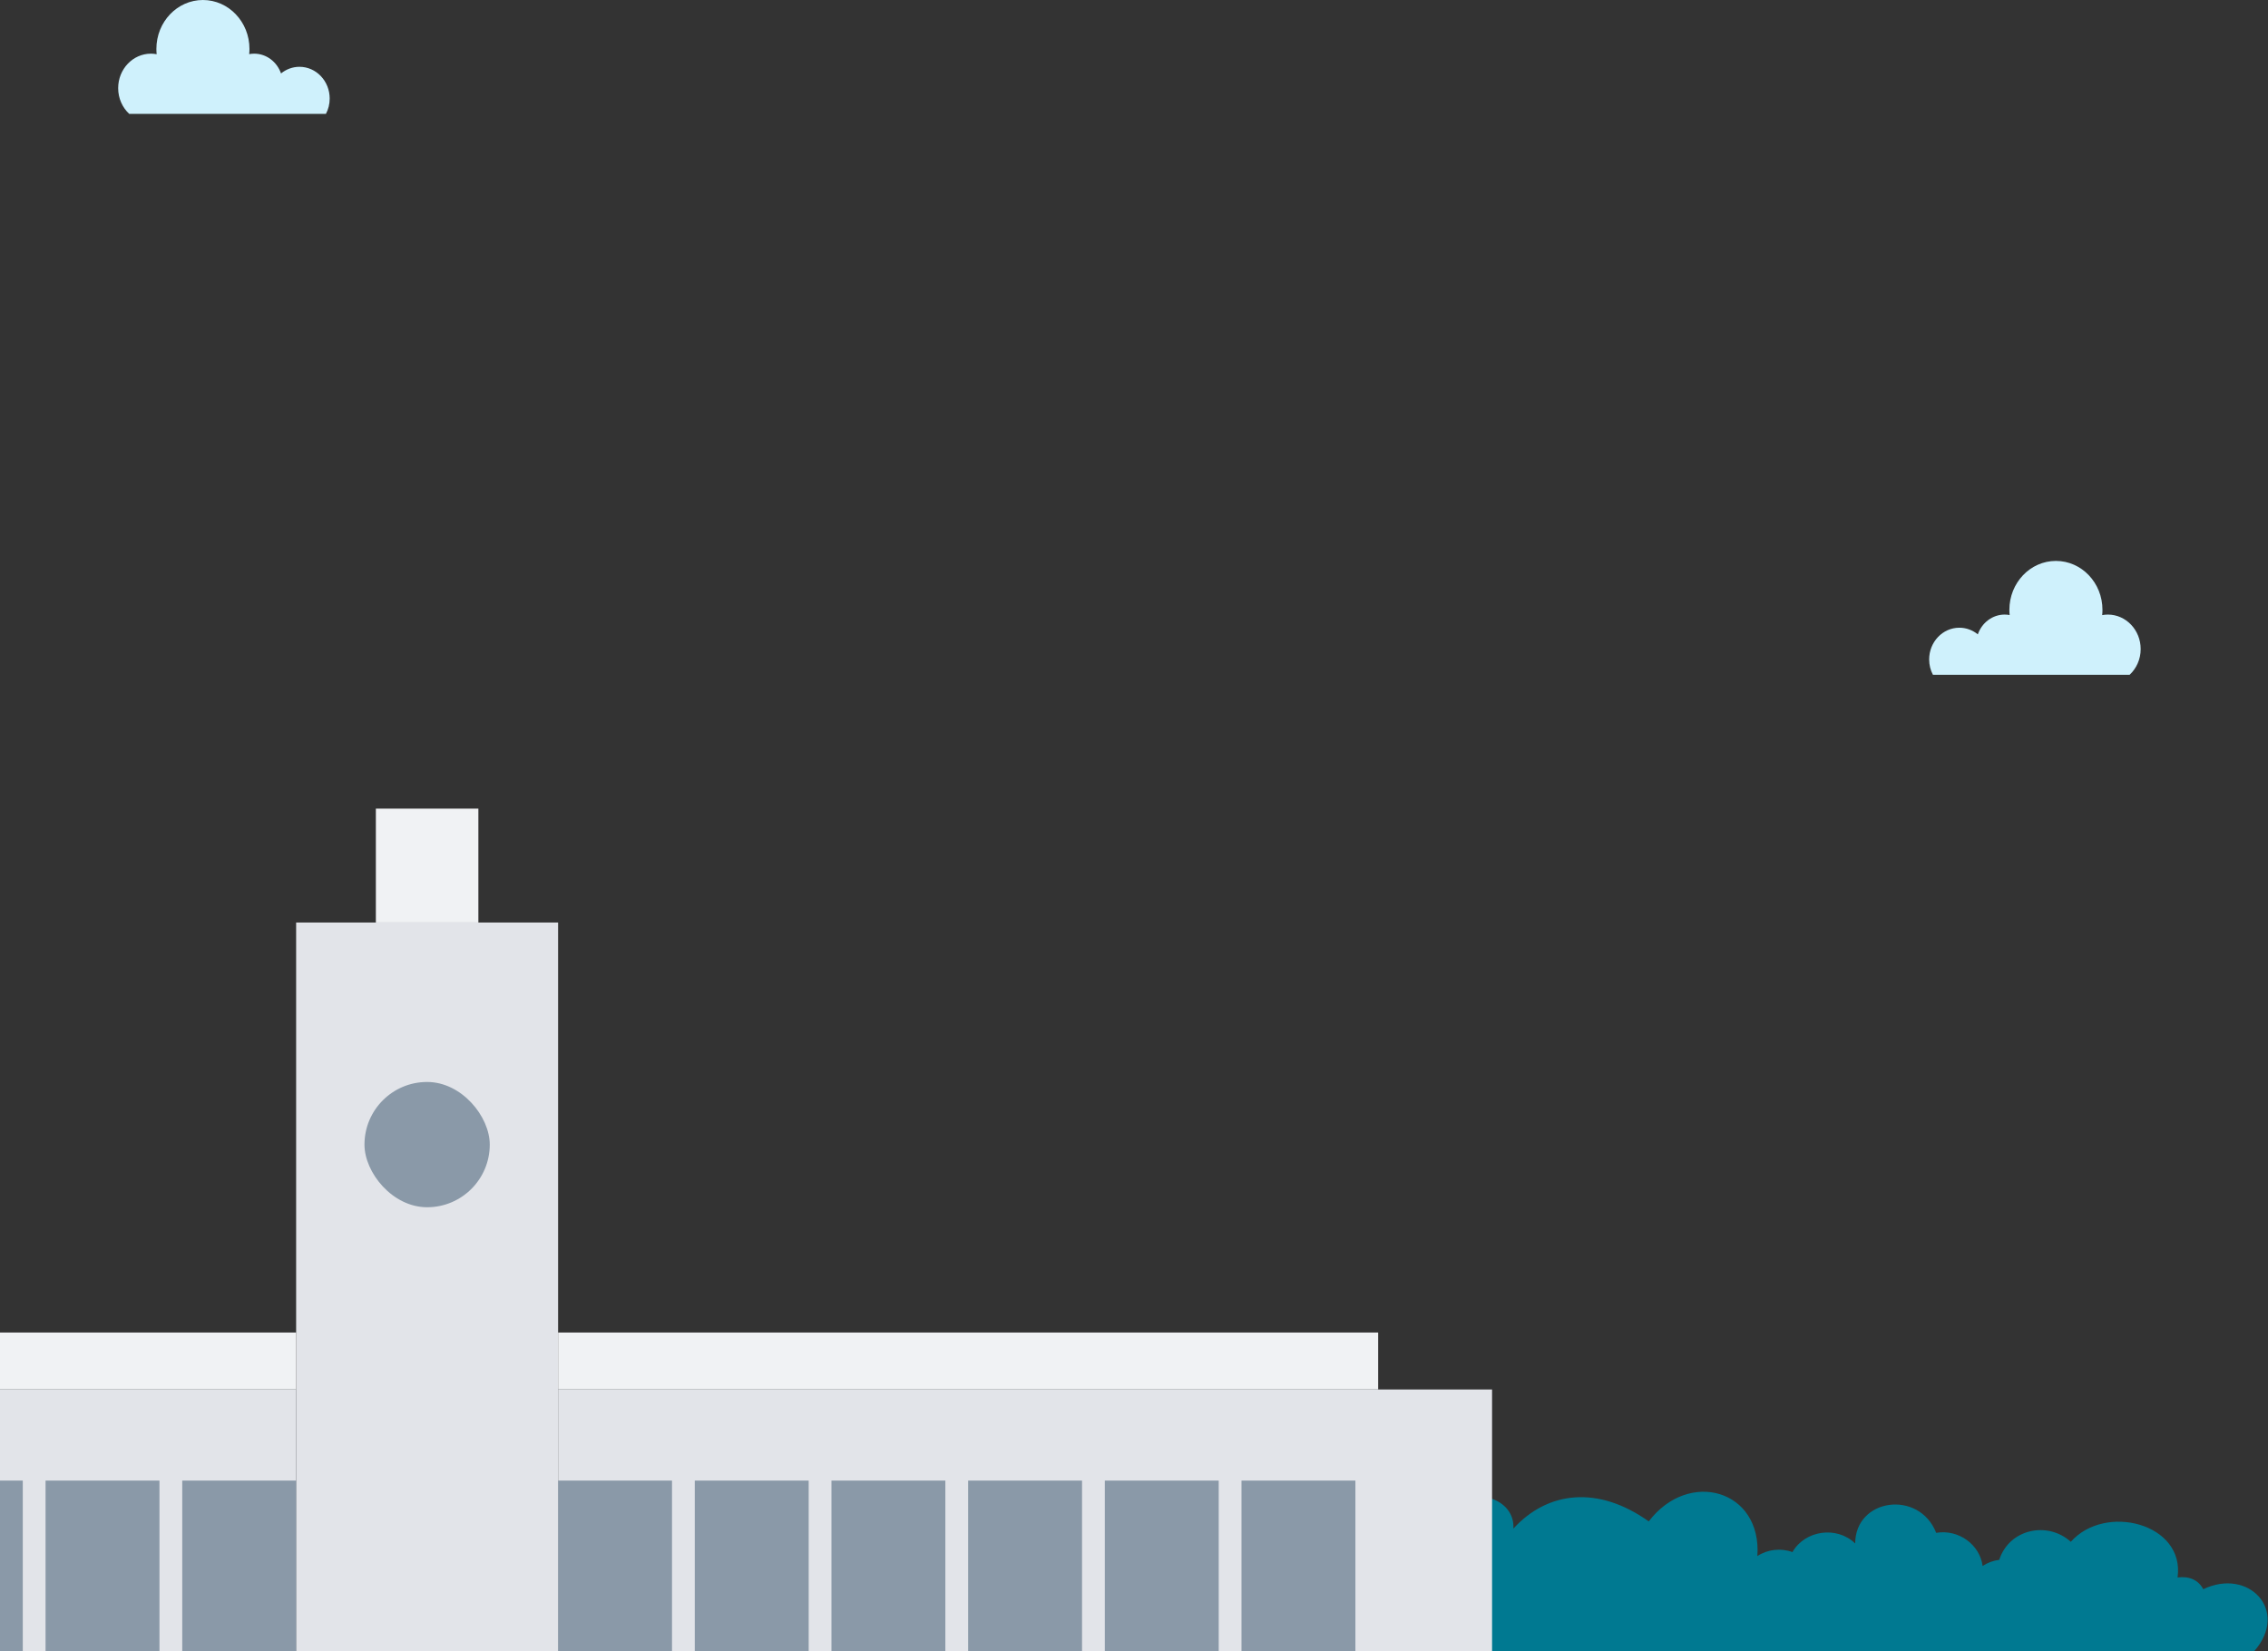 <svg width="1593" height="1160" viewBox="0 0 1593 1160" fill="none" xmlns="http://www.w3.org/2000/svg">
<rect x="0" y="0" width="1593" height="1160" fill="#333333" stroke="none"/>
<path d="M1583.28 1159.87C1608.3 1131.34 1579.3 1101 1547.54 1116.31C1544.18 1109.95 1537.88 1106.96 1529.48 1108.05C1534.8 1070.1 1478.57 1055.73 1454.5 1083C1438.21 1068.27 1411.24 1073.9 1404.22 1095.68C1399.93 1096.21 1395.95 1097.71 1392.54 1099.97C1390.65 1085.06 1375.72 1074.03 1359.95 1076.7C1347.9 1046.17 1303.13 1052.43 1303.05 1084.17C1290.13 1071.63 1267.75 1074.88 1258.98 1090.23C1250.84 1087.22 1241.51 1088.3 1234.34 1093.02C1237.59 1046.53 1186.19 1031.68 1158.05 1068.67C1122.76 1043.52 1087.33 1047.11 1062.96 1073.74C1064.19 1054.05 1038.81 1044.96 1023.76 1056.29C1019.55 1029.24 991.058 1019.82 967.65 1038.84C983.356 994.063 914.894 983.98 913.035 1029.2C913.035 1029.21 913.035 1029.22 913.035 1029.24C875.533 1016.95 853.968 1038.84 862.639 1068.27C841.544 1070.36 828.4 1091.33 834.27 1109.85C818.171 1117.21 811.754 1135.91 823.07 1159.85H1583.28V1159.87Z" fill="#007991"/>
<rect x="208" y="648" width="184" height="512" fill="#E2E4E9"/>
<rect x="264" y="568" width="72" height="80" fill="#F0F2F4"/>
<rect x="256" y="760" width="88" height="88" rx="44" fill="#8A99A8"/>
<rect x="392" y="936" width="576" height="40" fill="#F0F2F4"/>
<rect x="392" y="976" width="656" height="184" fill="#E2E4E9"/>
<rect x="872" y="1040" width="80" height="120" fill="#8A99A8"/>
<rect x="776" y="1040" width="80" height="120" fill="#8A99A8"/>
<rect x="680" y="1040" width="80" height="120" fill="#8A99A8"/>
<rect x="584" y="1040" width="80" height="120" fill="#8A99A8"/>
<rect x="488" y="1040" width="80" height="120" fill="#8A99A8"/>
<rect x="392" y="1040" width="80" height="120" fill="#8A99A8"/>
<rect width="576" height="40" transform="matrix(-1 0 0 1 208 936)" fill="#F0F2F4"/>
<rect width="656" height="184" transform="matrix(-1 0 0 1 208 976)" fill="#E2E4E9"/>
<rect width="80" height="120" transform="matrix(-1 0 0 1 16 1040)" fill="#8A99A8"/>
<rect width="80" height="120" transform="matrix(-1 0 0 1 112 1040)" fill="#8A99A8"/>
<rect width="80" height="120" transform="matrix(-1 0 0 1 208 1040)" fill="#8A99A8"/>

<g clip-path="url(#clip1)">
<path d="M1495.8 474C1500.56 469.569 1503.57 463.123 1503.57 455.923C1503.57 442.538 1493.25 431.692 1480.52 431.692C1479.16 431.692 1477.84 431.846 1476.54 432.077C1476.67 430.862 1476.73 429.615 1476.73 428.354C1476.73 409.385 1462.09 394 1444.04 394C1425.99 394 1411.35 409.385 1411.35 428.354C1411.35 429.6 1411.41 430.815 1411.54 432.031C1410.42 431.815 1409.25 431.692 1408.06 431.692C1399.38 431.692 1392 437.492 1389.18 445.585C1385.59 442.677 1381.11 440.923 1376.22 440.923C1364.5 440.923 1355 450.908 1355 463.231C1355 467.138 1355.97 470.815 1357.65 474H1495.8Z" fill="#CFF1FC"/>
</g>
<g clip-path="url(#clip2)">
<path d="M90.772 80C86.015 75.569 83 69.123 83 61.923C83 48.538 93.319 37.692 106.054 37.692C107.415 37.692 108.733 37.846 110.035 38.077C109.904 36.861 109.845 35.615 109.845 34.354C109.845 15.385 124.483 0 142.531 0C160.579 0 175.217 15.385 175.217 34.354C175.217 35.6 175.158 36.815 175.026 38.031C176.153 37.815 177.324 37.692 178.51 37.692C187.19 37.692 194.567 43.492 197.393 51.585C200.979 48.677 205.458 46.923 210.347 46.923C222.072 46.923 231.571 56.908 231.571 69.231C231.571 73.138 230.605 76.815 228.922 80H90.772Z" fill="#CFF1FC"/>
</g>
<defs>
<clipPath id="clip0">
<rect width="150" height="80" fill="white" transform="translate(680 664)"/>
</clipPath>
<clipPath id="clip1">
<rect width="148.571" height="80" fill="white" transform="translate(1355 394)"/>
</clipPath>
<clipPath id="clip2">
<rect width="148.571" height="80" fill="white" transform="matrix(-1 0 0 1 231.571 0)"/>
</clipPath>
</defs>
</svg>
